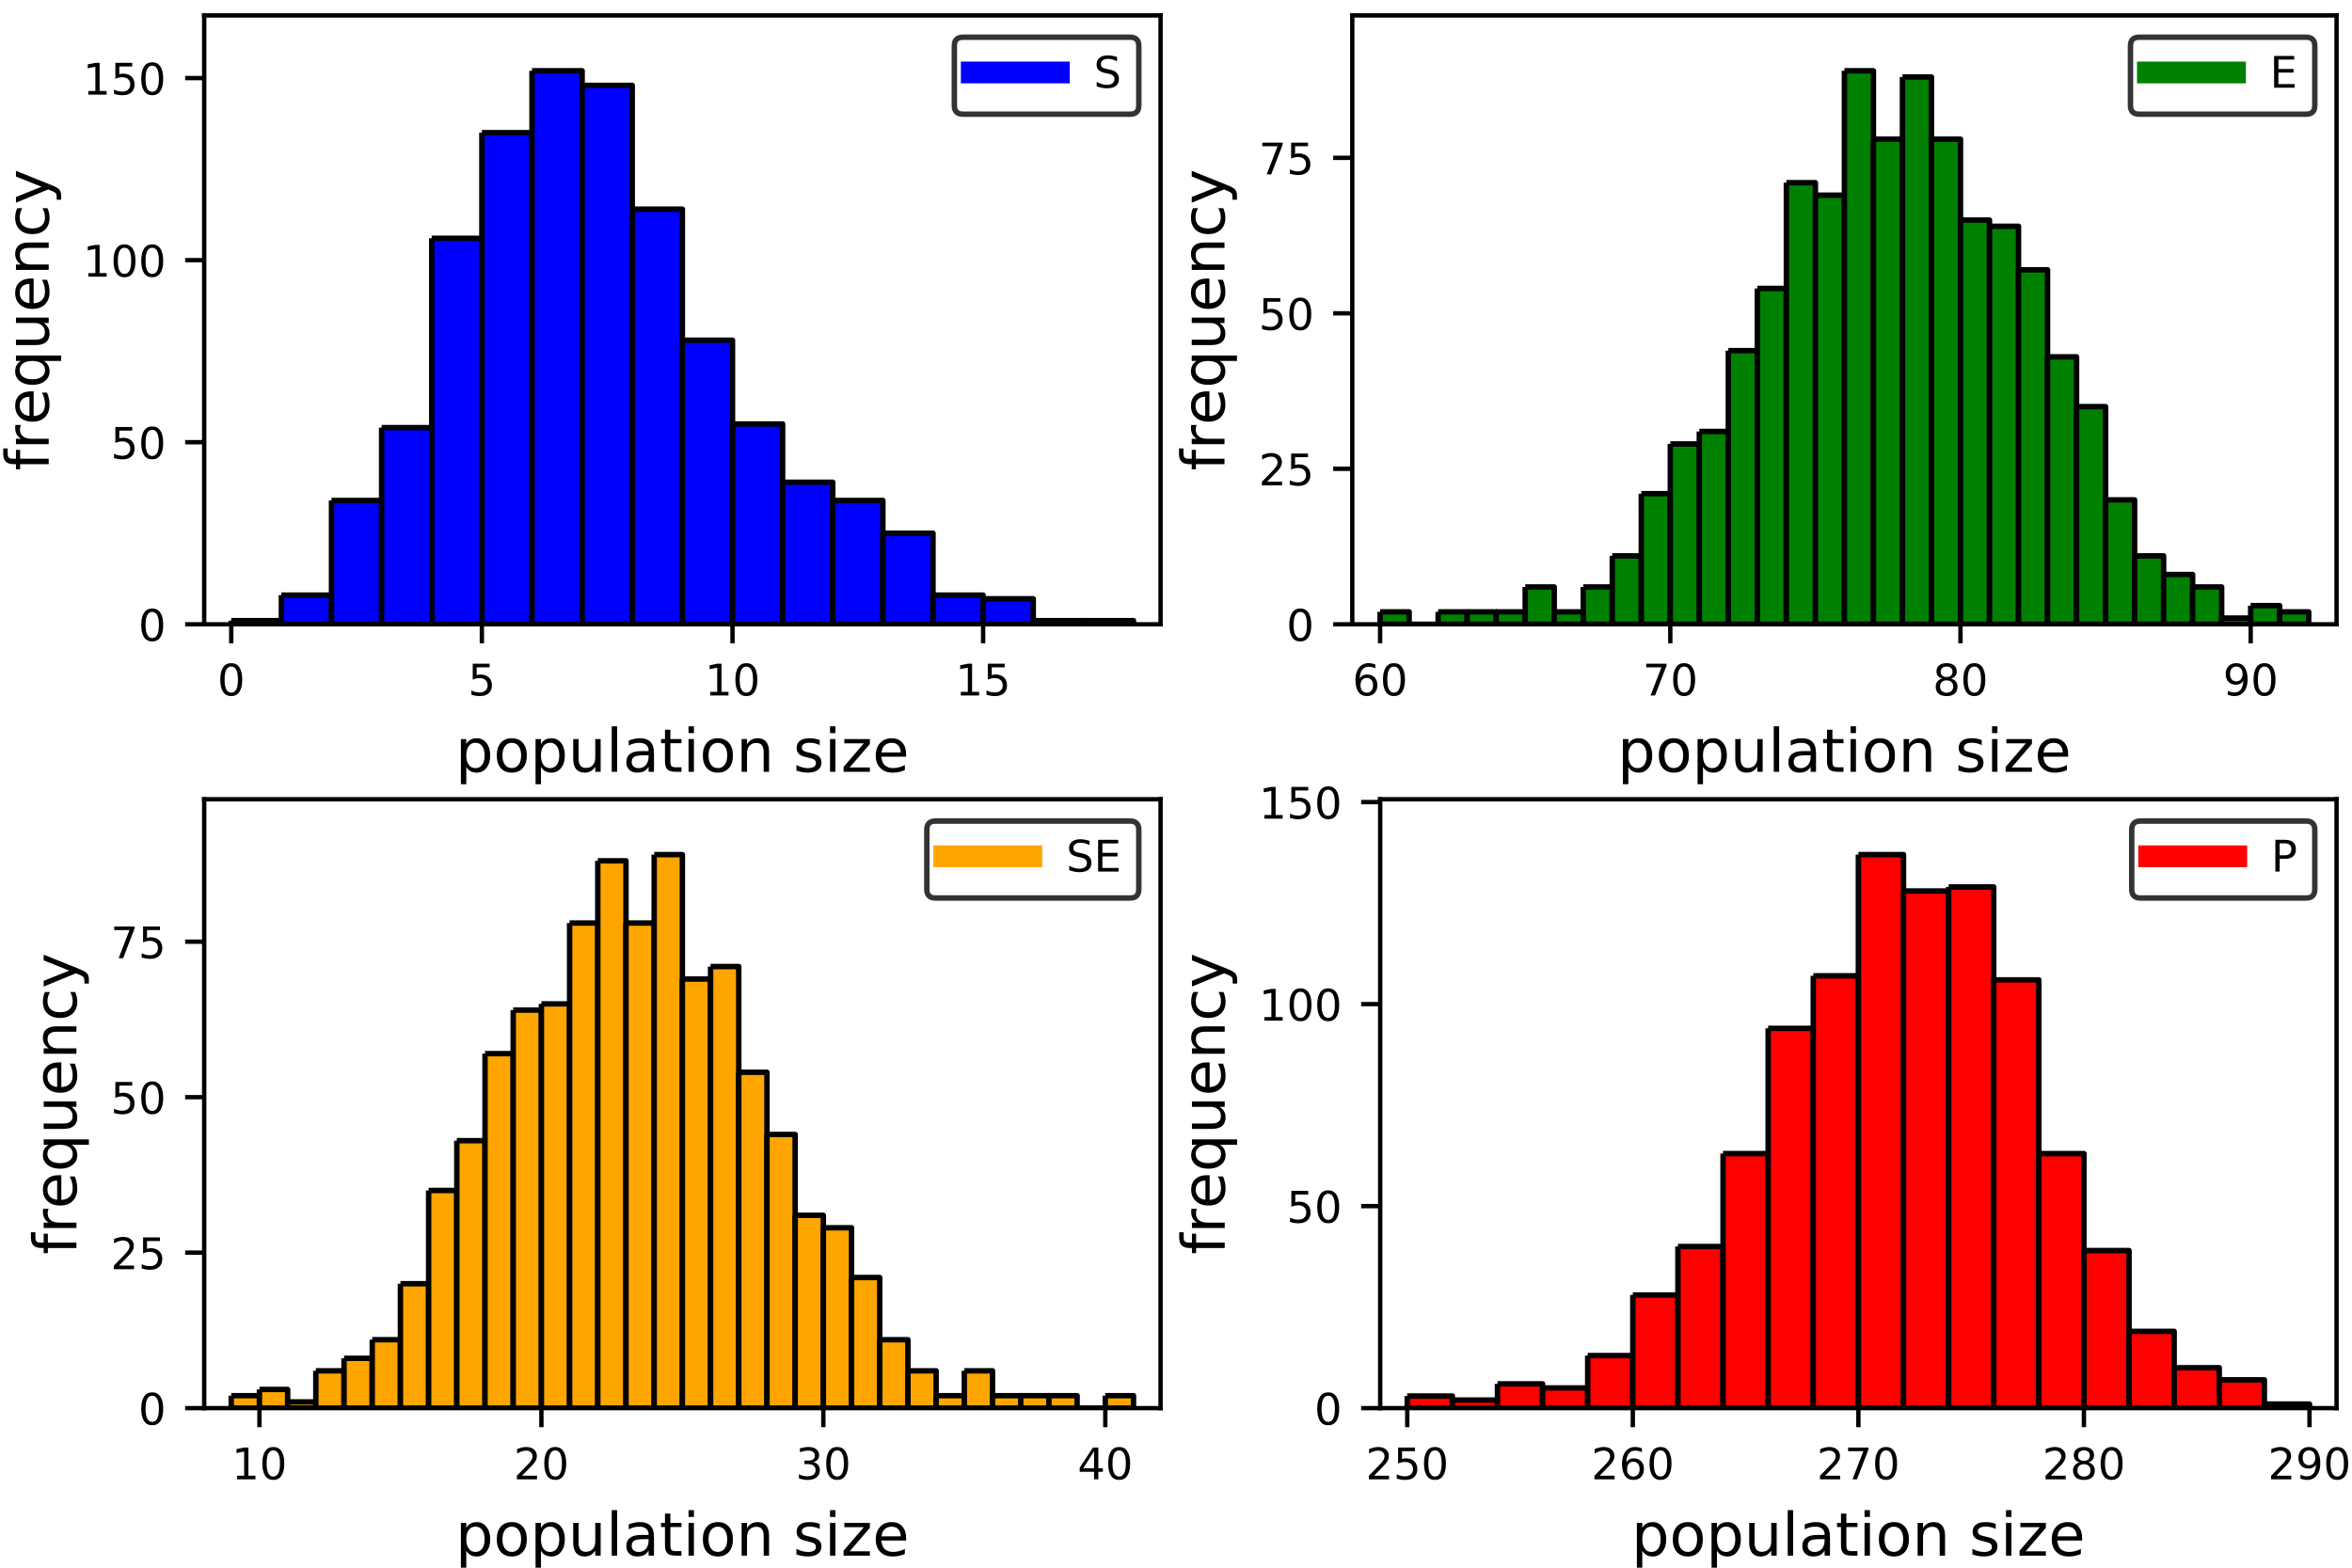 <?xml version="1.0" encoding="utf-8" standalone="no"?>
<!DOCTYPE svg PUBLIC "-//W3C//DTD SVG 1.1//EN"
  "http://www.w3.org/Graphics/SVG/1.1/DTD/svg11.dtd">
<!-- Created with matplotlib (http://matplotlib.org/) -->
<svg height="288pt" version="1.1" viewBox="0 0 432 288" width="432pt" xmlns="http://www.w3.org/2000/svg" xmlns:xlink="http://www.w3.org/1999/xlink">
 <defs>
  <style type="text/css">
*{stroke-linecap:butt;stroke-linejoin:round;}
  </style>
 </defs>
 <g id="figure_1">
  <g id="patch_1">
   <path d="M 0 288 
L 432 288 
L 432 0 
L 0 0 
z
" style="fill:#ffffff;"/>
  </g>
  <g id="axes_1">
   <g id="patch_2">
    <path d="M 37.505 114.685 
L 213.165 114.685 
L 213.165 2.835 
L 37.505 2.835 
z
" style="fill:#ffffff;"/>
   </g>
   <g id="patch_3">
    <path clip-path="url(#p82bbe9985c)" d="M 42.476 114.016 
L 42.476 114.685 
L 51.683 114.685 
L 51.683 114.016 
L 42.476 114.016 
" style="fill:#0000ff;stroke:#000000;stroke-linejoin:miter;"/>
   </g>
   <g id="patch_4">
    <path clip-path="url(#p82bbe9985c)" d="M 51.683 109.334 
L 51.683 114.685 
L 60.889 114.685 
L 60.889 109.334 
L 51.683 109.334 
" style="fill:#0000ff;stroke:#000000;stroke-linejoin:miter;"/>
   </g>
   <g id="patch_5">
    <path clip-path="url(#p82bbe9985c)" d="M 60.889 91.941 
L 60.889 114.685 
L 70.096 114.685 
L 70.096 91.941 
L 60.889 91.941 
" style="fill:#0000ff;stroke:#000000;stroke-linejoin:miter;"/>
   </g>
   <g id="patch_6">
    <path clip-path="url(#p82bbe9985c)" d="M 70.096 78.561 
L 70.096 114.685 
L 79.302 114.685 
L 79.302 78.561 
L 70.096 78.561 
" style="fill:#0000ff;stroke:#000000;stroke-linejoin:miter;"/>
   </g>
   <g id="patch_7">
    <path clip-path="url(#p82bbe9985c)" d="M 79.302 43.775 
L 79.302 114.685 
L 88.509 114.685 
L 88.509 43.775 
L 79.302 43.775 
" style="fill:#0000ff;stroke:#000000;stroke-linejoin:miter;"/>
   </g>
   <g id="patch_8">
    <path clip-path="url(#p82bbe9985c)" d="M 88.509 24.375 
L 88.509 114.685 
L 97.715 114.685 
L 97.715 24.375 
L 88.509 24.375 
" style="fill:#0000ff;stroke:#000000;stroke-linejoin:miter;"/>
   </g>
   <g id="patch_9">
    <path clip-path="url(#p82bbe9985c)" d="M 97.715 13.003 
L 97.715 114.685 
L 106.922 114.685 
L 106.922 13.003 
L 97.715 13.003 
" style="fill:#0000ff;stroke:#000000;stroke-linejoin:miter;"/>
   </g>
   <g id="patch_10">
    <path clip-path="url(#p82bbe9985c)" d="M 106.922 15.679 
L 106.922 114.685 
L 116.128 114.685 
L 116.128 15.679 
L 106.922 15.679 
" style="fill:#0000ff;stroke:#000000;stroke-linejoin:miter;"/>
   </g>
   <g id="patch_11">
    <path clip-path="url(#p82bbe9985c)" d="M 116.128 38.424 
L 116.128 114.685 
L 125.335 114.685 
L 125.335 38.424 
L 116.128 38.424 
" style="fill:#0000ff;stroke:#000000;stroke-linejoin:miter;"/>
   </g>
   <g id="patch_12">
    <path clip-path="url(#p82bbe9985c)" d="M 125.335 62.506 
L 125.335 114.685 
L 134.542 114.685 
L 134.542 62.506 
L 125.335 62.506 
" style="fill:#0000ff;stroke:#000000;stroke-linejoin:miter;"/>
   </g>
   <g id="patch_13">
    <path clip-path="url(#p82bbe9985c)" d="M 134.542 77.892 
L 134.542 114.685 
L 143.748 114.685 
L 143.748 77.892 
L 134.542 77.892 
" style="fill:#0000ff;stroke:#000000;stroke-linejoin:miter;"/>
   </g>
   <g id="patch_14">
    <path clip-path="url(#p82bbe9985c)" d="M 143.748 88.596 
L 143.748 114.685 
L 152.955 114.685 
L 152.955 88.596 
L 143.748 88.596 
" style="fill:#0000ff;stroke:#000000;stroke-linejoin:miter;"/>
   </g>
   <g id="patch_15">
    <path clip-path="url(#p82bbe9985c)" d="M 152.955 91.941 
L 152.955 114.685 
L 162.161 114.685 
L 162.161 91.941 
L 152.955 91.941 
" style="fill:#0000ff;stroke:#000000;stroke-linejoin:miter;"/>
   </g>
   <g id="patch_16">
    <path clip-path="url(#p82bbe9985c)" d="M 162.161 97.961 
L 162.161 114.685 
L 171.368 114.685 
L 171.368 97.961 
L 162.161 97.961 
" style="fill:#0000ff;stroke:#000000;stroke-linejoin:miter;"/>
   </g>
   <g id="patch_17">
    <path clip-path="url(#p82bbe9985c)" d="M 171.368 109.334 
L 171.368 114.685 
L 180.574 114.685 
L 180.574 109.334 
L 171.368 109.334 
" style="fill:#0000ff;stroke:#000000;stroke-linejoin:miter;"/>
   </g>
   <g id="patch_18">
    <path clip-path="url(#p82bbe9985c)" d="M 180.574 110.003 
L 180.574 114.685 
L 189.781 114.685 
L 189.781 110.003 
L 180.574 110.003 
" style="fill:#0000ff;stroke:#000000;stroke-linejoin:miter;"/>
   </g>
   <g id="patch_19">
    <path clip-path="url(#p82bbe9985c)" d="M 189.781 114.016 
L 189.781 114.685 
L 198.987 114.685 
L 198.987 114.016 
L 189.781 114.016 
" style="fill:#0000ff;stroke:#000000;stroke-linejoin:miter;"/>
   </g>
   <g id="patch_20">
    <path clip-path="url(#p82bbe9985c)" d="M 198.987 114.016 
L 198.987 114.685 
L 208.194 114.685 
L 208.194 114.016 
L 198.987 114.016 
" style="fill:#0000ff;stroke:#000000;stroke-linejoin:miter;"/>
   </g>
   <g id="matplotlib.axis_1">
    <g id="xtick_1">
     <g id="line2d_1">
      <defs>
       <path d="M 0 0 
L 0 3.5 
" id="md90c8bdab6" style="stroke:#000000;stroke-width:0.8;"/>
      </defs>
      <g>
       <use style="stroke:#000000;stroke-width:0.8;" x="42.476" xlink:href="#md90c8bdab6" y="114.685"/>
      </g>
     </g>
     <g id="text_1">
      <!-- 0 -->
      <defs>
       <path d="M 31.781 66.406 
Q 24.172 66.406 20.328 58.906 
Q 16.5 51.422 16.5 36.375 
Q 16.5 21.391 20.328 13.891 
Q 24.172 6.391 31.781 6.391 
Q 39.453 6.391 43.281 13.891 
Q 47.125 21.391 47.125 36.375 
Q 47.125 51.422 43.281 58.906 
Q 39.453 66.406 31.781 66.406 
z
M 31.781 74.219 
Q 44.047 74.219 50.516 64.516 
Q 56.984 54.828 56.984 36.375 
Q 56.984 17.969 50.516 8.266 
Q 44.047 -1.422 31.781 -1.422 
Q 19.531 -1.422 13.062 8.266 
Q 6.594 17.969 6.594 36.375 
Q 6.594 54.828 13.062 64.516 
Q 19.531 74.219 31.781 74.219 
z
" id="DejaVuSans-30"/>
      </defs>
      <g transform="translate(39.931 127.764)scale(0.08 -0.08)">
       <use xlink:href="#DejaVuSans-30"/>
      </g>
     </g>
    </g>
    <g id="xtick_2">
     <g id="line2d_2">
      <g>
       <use style="stroke:#000000;stroke-width:0.8;" x="88.509" xlink:href="#md90c8bdab6" y="114.685"/>
      </g>
     </g>
     <g id="text_2">
      <!-- 5 -->
      <defs>
       <path d="M 10.797 72.906 
L 49.516 72.906 
L 49.516 64.594 
L 19.828 64.594 
L 19.828 46.734 
Q 21.969 47.469 24.109 47.828 
Q 26.266 48.188 28.422 48.188 
Q 40.625 48.188 47.75 41.5 
Q 54.891 34.812 54.891 23.391 
Q 54.891 11.625 47.562 5.094 
Q 40.234 -1.422 26.906 -1.422 
Q 22.312 -1.422 17.547 -0.641 
Q 12.797 0.141 7.719 1.703 
L 7.719 11.625 
Q 12.109 9.234 16.797 8.062 
Q 21.484 6.891 26.703 6.891 
Q 35.156 6.891 40.078 11.328 
Q 45.016 15.766 45.016 23.391 
Q 45.016 31 40.078 35.438 
Q 35.156 39.891 26.703 39.891 
Q 22.75 39.891 18.812 39.016 
Q 14.891 38.141 10.797 36.281 
z
" id="DejaVuSans-35"/>
      </defs>
      <g transform="translate(85.964 127.764)scale(0.08 -0.08)">
       <use xlink:href="#DejaVuSans-35"/>
      </g>
     </g>
    </g>
    <g id="xtick_3">
     <g id="line2d_3">
      <g>
       <use style="stroke:#000000;stroke-width:0.8;" x="134.542" xlink:href="#md90c8bdab6" y="114.685"/>
      </g>
     </g>
     <g id="text_3">
      <!-- 10 -->
      <defs>
       <path d="M 12.406 8.297 
L 28.516 8.297 
L 28.516 63.922 
L 10.984 60.406 
L 10.984 69.391 
L 28.422 72.906 
L 38.281 72.906 
L 38.281 8.297 
L 54.391 8.297 
L 54.391 0 
L 12.406 0 
z
" id="DejaVuSans-31"/>
      </defs>
      <g transform="translate(129.452 127.764)scale(0.08 -0.08)">
       <use xlink:href="#DejaVuSans-31"/>
       <use x="63.623" xlink:href="#DejaVuSans-30"/>
      </g>
     </g>
    </g>
    <g id="xtick_4">
     <g id="line2d_4">
      <g>
       <use style="stroke:#000000;stroke-width:0.8;" x="180.574" xlink:href="#md90c8bdab6" y="114.685"/>
      </g>
     </g>
     <g id="text_4">
      <!-- 15 -->
      <g transform="translate(175.484 127.764)scale(0.08 -0.08)">
       <use xlink:href="#DejaVuSans-31"/>
       <use x="63.623" xlink:href="#DejaVuSans-35"/>
      </g>
     </g>
    </g>
    <g id="text_5">
     <!-- population size -->
     <defs>
      <path d="M 18.109 8.203 
L 18.109 -20.797 
L 9.078 -20.797 
L 9.078 54.688 
L 18.109 54.688 
L 18.109 46.391 
Q 20.953 51.266 25.266 53.625 
Q 29.594 56 35.594 56 
Q 45.562 56 51.781 48.094 
Q 58.016 40.188 58.016 27.297 
Q 58.016 14.406 51.781 6.484 
Q 45.562 -1.422 35.594 -1.422 
Q 29.594 -1.422 25.266 0.953 
Q 20.953 3.328 18.109 8.203 
z
M 48.688 27.297 
Q 48.688 37.203 44.609 42.844 
Q 40.531 48.484 33.406 48.484 
Q 26.266 48.484 22.188 42.844 
Q 18.109 37.203 18.109 27.297 
Q 18.109 17.391 22.188 11.75 
Q 26.266 6.109 33.406 6.109 
Q 40.531 6.109 44.609 11.75 
Q 48.688 17.391 48.688 27.297 
z
" id="DejaVuSans-70"/>
      <path d="M 30.609 48.391 
Q 23.391 48.391 19.188 42.75 
Q 14.984 37.109 14.984 27.297 
Q 14.984 17.484 19.156 11.844 
Q 23.344 6.203 30.609 6.203 
Q 37.797 6.203 41.984 11.859 
Q 46.188 17.531 46.188 27.297 
Q 46.188 37.016 41.984 42.703 
Q 37.797 48.391 30.609 48.391 
z
M 30.609 56 
Q 42.328 56 49.016 48.375 
Q 55.719 40.766 55.719 27.297 
Q 55.719 13.875 49.016 6.219 
Q 42.328 -1.422 30.609 -1.422 
Q 18.844 -1.422 12.172 6.219 
Q 5.516 13.875 5.516 27.297 
Q 5.516 40.766 12.172 48.375 
Q 18.844 56 30.609 56 
z
" id="DejaVuSans-6f"/>
      <path d="M 8.5 21.578 
L 8.5 54.688 
L 17.484 54.688 
L 17.484 21.922 
Q 17.484 14.156 20.5 10.266 
Q 23.531 6.391 29.594 6.391 
Q 36.859 6.391 41.078 11.031 
Q 45.312 15.672 45.312 23.688 
L 45.312 54.688 
L 54.297 54.688 
L 54.297 0 
L 45.312 0 
L 45.312 8.406 
Q 42.047 3.422 37.719 1 
Q 33.406 -1.422 27.688 -1.422 
Q 18.266 -1.422 13.375 4.438 
Q 8.5 10.297 8.5 21.578 
z
M 31.109 56 
z
" id="DejaVuSans-75"/>
      <path d="M 9.422 75.984 
L 18.406 75.984 
L 18.406 0 
L 9.422 0 
z
" id="DejaVuSans-6c"/>
      <path d="M 34.281 27.484 
Q 23.391 27.484 19.188 25 
Q 14.984 22.516 14.984 16.5 
Q 14.984 11.719 18.141 8.906 
Q 21.297 6.109 26.703 6.109 
Q 34.188 6.109 38.703 11.406 
Q 43.219 16.703 43.219 25.484 
L 43.219 27.484 
z
M 52.203 31.203 
L 52.203 0 
L 43.219 0 
L 43.219 8.297 
Q 40.141 3.328 35.547 0.953 
Q 30.953 -1.422 24.312 -1.422 
Q 15.922 -1.422 10.953 3.297 
Q 6 8.016 6 15.922 
Q 6 25.141 12.172 29.828 
Q 18.359 34.516 30.609 34.516 
L 43.219 34.516 
L 43.219 35.406 
Q 43.219 41.609 39.141 45 
Q 35.062 48.391 27.688 48.391 
Q 23 48.391 18.547 47.266 
Q 14.109 46.141 10.016 43.891 
L 10.016 52.203 
Q 14.938 54.109 19.578 55.047 
Q 24.219 56 28.609 56 
Q 40.484 56 46.344 49.844 
Q 52.203 43.703 52.203 31.203 
z
" id="DejaVuSans-61"/>
      <path d="M 18.312 70.219 
L 18.312 54.688 
L 36.812 54.688 
L 36.812 47.703 
L 18.312 47.703 
L 18.312 18.016 
Q 18.312 11.328 20.141 9.422 
Q 21.969 7.516 27.594 7.516 
L 36.812 7.516 
L 36.812 0 
L 27.594 0 
Q 17.188 0 13.234 3.875 
Q 9.281 7.766 9.281 18.016 
L 9.281 47.703 
L 2.688 47.703 
L 2.688 54.688 
L 9.281 54.688 
L 9.281 70.219 
z
" id="DejaVuSans-74"/>
      <path d="M 9.422 54.688 
L 18.406 54.688 
L 18.406 0 
L 9.422 0 
z
M 9.422 75.984 
L 18.406 75.984 
L 18.406 64.594 
L 9.422 64.594 
z
" id="DejaVuSans-69"/>
      <path d="M 54.891 33.016 
L 54.891 0 
L 45.906 0 
L 45.906 32.719 
Q 45.906 40.484 42.875 44.328 
Q 39.844 48.188 33.797 48.188 
Q 26.516 48.188 22.312 43.547 
Q 18.109 38.922 18.109 30.906 
L 18.109 0 
L 9.078 0 
L 9.078 54.688 
L 18.109 54.688 
L 18.109 46.188 
Q 21.344 51.125 25.703 53.562 
Q 30.078 56 35.797 56 
Q 45.219 56 50.047 50.172 
Q 54.891 44.344 54.891 33.016 
z
" id="DejaVuSans-6e"/>
      <path id="DejaVuSans-20"/>
      <path d="M 44.281 53.078 
L 44.281 44.578 
Q 40.484 46.531 36.375 47.5 
Q 32.281 48.484 27.875 48.484 
Q 21.188 48.484 17.844 46.438 
Q 14.5 44.391 14.5 40.281 
Q 14.5 37.156 16.891 35.375 
Q 19.281 33.594 26.516 31.984 
L 29.594 31.297 
Q 39.156 29.25 43.188 25.516 
Q 47.219 21.781 47.219 15.094 
Q 47.219 7.469 41.188 3.016 
Q 35.156 -1.422 24.609 -1.422 
Q 20.219 -1.422 15.453 -0.562 
Q 10.688 0.297 5.422 2 
L 5.422 11.281 
Q 10.406 8.688 15.234 7.391 
Q 20.062 6.109 24.812 6.109 
Q 31.156 6.109 34.562 8.281 
Q 37.984 10.453 37.984 14.406 
Q 37.984 18.062 35.516 20.016 
Q 33.062 21.969 24.703 23.781 
L 21.578 24.516 
Q 13.234 26.266 9.516 29.906 
Q 5.812 33.547 5.812 39.891 
Q 5.812 47.609 11.281 51.797 
Q 16.75 56 26.812 56 
Q 31.781 56 36.172 55.266 
Q 40.578 54.547 44.281 53.078 
z
" id="DejaVuSans-73"/>
      <path d="M 5.516 54.688 
L 48.188 54.688 
L 48.188 46.484 
L 14.406 7.172 
L 48.188 7.172 
L 48.188 0 
L 4.297 0 
L 4.297 8.203 
L 38.094 47.516 
L 5.516 47.516 
z
" id="DejaVuSans-7a"/>
      <path d="M 56.203 29.594 
L 56.203 25.203 
L 14.891 25.203 
Q 15.484 15.922 20.484 11.062 
Q 25.484 6.203 34.422 6.203 
Q 39.594 6.203 44.453 7.469 
Q 49.312 8.734 54.109 11.281 
L 54.109 2.781 
Q 49.266 0.734 44.188 -0.344 
Q 39.109 -1.422 33.891 -1.422 
Q 20.797 -1.422 13.156 6.188 
Q 5.516 13.812 5.516 26.812 
Q 5.516 40.234 12.766 48.109 
Q 20.016 56 32.328 56 
Q 43.359 56 49.781 48.891 
Q 56.203 41.797 56.203 29.594 
z
M 47.219 32.234 
Q 47.125 39.594 43.094 43.984 
Q 39.062 48.391 32.422 48.391 
Q 24.906 48.391 20.391 44.141 
Q 15.875 39.891 15.188 32.172 
z
" id="DejaVuSans-65"/>
     </defs>
     <g transform="translate(83.655 141.786)scale(0.11 -0.11)">
      <use xlink:href="#DejaVuSans-70"/>
      <use x="63.477" xlink:href="#DejaVuSans-6f"/>
      <use x="124.658" xlink:href="#DejaVuSans-70"/>
      <use x="188.135" xlink:href="#DejaVuSans-75"/>
      <use x="251.514" xlink:href="#DejaVuSans-6c"/>
      <use x="279.297" xlink:href="#DejaVuSans-61"/>
      <use x="340.576" xlink:href="#DejaVuSans-74"/>
      <use x="379.785" xlink:href="#DejaVuSans-69"/>
      <use x="407.568" xlink:href="#DejaVuSans-6f"/>
      <use x="468.75" xlink:href="#DejaVuSans-6e"/>
      <use x="532.129" xlink:href="#DejaVuSans-20"/>
      <use x="563.916" xlink:href="#DejaVuSans-73"/>
      <use x="616.016" xlink:href="#DejaVuSans-69"/>
      <use x="643.799" xlink:href="#DejaVuSans-7a"/>
      <use x="696.289" xlink:href="#DejaVuSans-65"/>
     </g>
    </g>
   </g>
   <g id="matplotlib.axis_2">
    <g id="ytick_1">
     <g id="line2d_5">
      <defs>
       <path d="M 0 0 
L -3.5 0 
" id="me6e000e73b" style="stroke:#000000;stroke-width:0.8;"/>
      </defs>
      <g>
       <use style="stroke:#000000;stroke-width:0.8;" x="37.505" xlink:href="#me6e000e73b" y="114.685"/>
      </g>
     </g>
     <g id="text_6">
      <!-- 0 -->
      <g transform="translate(25.415 117.725)scale(0.08 -0.08)">
       <use xlink:href="#DejaVuSans-30"/>
      </g>
     </g>
    </g>
    <g id="ytick_2">
     <g id="line2d_6">
      <g>
       <use style="stroke:#000000;stroke-width:0.8;" x="37.505" xlink:href="#me6e000e73b" y="81.237"/>
      </g>
     </g>
     <g id="text_7">
      <!-- 50 -->
      <g transform="translate(20.325 84.277)scale(0.08 -0.08)">
       <use xlink:href="#DejaVuSans-35"/>
       <use x="63.623" xlink:href="#DejaVuSans-30"/>
      </g>
     </g>
    </g>
    <g id="ytick_3">
     <g id="line2d_7">
      <g>
       <use style="stroke:#000000;stroke-width:0.8;" x="37.505" xlink:href="#me6e000e73b" y="47.789"/>
      </g>
     </g>
     <g id="text_8">
      <!-- 100 -->
      <g transform="translate(15.235 50.828)scale(0.08 -0.08)">
       <use xlink:href="#DejaVuSans-31"/>
       <use x="63.623" xlink:href="#DejaVuSans-30"/>
       <use x="127.246" xlink:href="#DejaVuSans-30"/>
      </g>
     </g>
    </g>
    <g id="ytick_4">
     <g id="line2d_8">
      <g>
       <use style="stroke:#000000;stroke-width:0.8;" x="37.505" xlink:href="#me6e000e73b" y="14.341"/>
      </g>
     </g>
     <g id="text_9">
      <!-- 150 -->
      <g transform="translate(15.235 17.38)scale(0.08 -0.08)">
       <use xlink:href="#DejaVuSans-31"/>
       <use x="63.623" xlink:href="#DejaVuSans-35"/>
       <use x="127.246" xlink:href="#DejaVuSans-30"/>
      </g>
     </g>
    </g>
    <g id="text_10">
     <!-- frequency -->
     <defs>
      <path d="M 37.109 75.984 
L 37.109 68.5 
L 28.516 68.5 
Q 23.688 68.5 21.797 66.547 
Q 19.922 64.594 19.922 59.516 
L 19.922 54.688 
L 34.719 54.688 
L 34.719 47.703 
L 19.922 47.703 
L 19.922 0 
L 10.891 0 
L 10.891 47.703 
L 2.297 47.703 
L 2.297 54.688 
L 10.891 54.688 
L 10.891 58.5 
Q 10.891 67.625 15.141 71.797 
Q 19.391 75.984 28.609 75.984 
z
" id="DejaVuSans-66"/>
      <path d="M 41.109 46.297 
Q 39.594 47.172 37.812 47.578 
Q 36.031 48 33.891 48 
Q 26.266 48 22.188 43.047 
Q 18.109 38.094 18.109 28.812 
L 18.109 0 
L 9.078 0 
L 9.078 54.688 
L 18.109 54.688 
L 18.109 46.188 
Q 20.953 51.172 25.484 53.578 
Q 30.031 56 36.531 56 
Q 37.453 56 38.578 55.875 
Q 39.703 55.766 41.062 55.516 
z
" id="DejaVuSans-72"/>
      <path d="M 14.797 27.297 
Q 14.797 17.391 18.875 11.75 
Q 22.953 6.109 30.078 6.109 
Q 37.203 6.109 41.297 11.75 
Q 45.406 17.391 45.406 27.297 
Q 45.406 37.203 41.297 42.844 
Q 37.203 48.484 30.078 48.484 
Q 22.953 48.484 18.875 42.844 
Q 14.797 37.203 14.797 27.297 
z
M 45.406 8.203 
Q 42.578 3.328 38.25 0.953 
Q 33.938 -1.422 27.875 -1.422 
Q 17.969 -1.422 11.734 6.484 
Q 5.516 14.406 5.516 27.297 
Q 5.516 40.188 11.734 48.094 
Q 17.969 56 27.875 56 
Q 33.938 56 38.25 53.625 
Q 42.578 51.266 45.406 46.391 
L 45.406 54.688 
L 54.391 54.688 
L 54.391 -20.797 
L 45.406 -20.797 
z
" id="DejaVuSans-71"/>
      <path d="M 48.781 52.594 
L 48.781 44.188 
Q 44.969 46.297 41.141 47.344 
Q 37.312 48.391 33.406 48.391 
Q 24.656 48.391 19.812 42.844 
Q 14.984 37.312 14.984 27.297 
Q 14.984 17.281 19.812 11.734 
Q 24.656 6.203 33.406 6.203 
Q 37.312 6.203 41.141 7.25 
Q 44.969 8.297 48.781 10.406 
L 48.781 2.094 
Q 45.016 0.344 40.984 -0.531 
Q 36.969 -1.422 32.422 -1.422 
Q 20.062 -1.422 12.781 6.344 
Q 5.516 14.109 5.516 27.297 
Q 5.516 40.672 12.859 48.328 
Q 20.219 56 33.016 56 
Q 37.156 56 41.109 55.141 
Q 45.062 54.297 48.781 52.594 
z
" id="DejaVuSans-63"/>
      <path d="M 32.172 -5.078 
Q 28.375 -14.844 24.75 -17.812 
Q 21.141 -20.797 15.094 -20.797 
L 7.906 -20.797 
L 7.906 -13.281 
L 13.188 -13.281 
Q 16.891 -13.281 18.938 -11.516 
Q 21 -9.766 23.484 -3.219 
L 25.094 0.875 
L 2.984 54.688 
L 12.5 54.688 
L 29.594 11.922 
L 46.688 54.688 
L 56.203 54.688 
z
" id="DejaVuSans-79"/>
     </defs>
     <g transform="translate(8.947 86.466)rotate(-90)scale(0.11 -0.11)">
      <use xlink:href="#DejaVuSans-66"/>
      <use x="35.205" xlink:href="#DejaVuSans-72"/>
      <use x="76.287" xlink:href="#DejaVuSans-65"/>
      <use x="137.811" xlink:href="#DejaVuSans-71"/>
      <use x="201.287" xlink:href="#DejaVuSans-75"/>
      <use x="264.666" xlink:href="#DejaVuSans-65"/>
      <use x="326.189" xlink:href="#DejaVuSans-6e"/>
      <use x="389.568" xlink:href="#DejaVuSans-63"/>
      <use x="444.549" xlink:href="#DejaVuSans-79"/>
     </g>
    </g>
   </g>
   <g id="patch_21">
    <path d="M 37.505 114.685 
L 37.505 2.835 
" style="fill:none;stroke:#000000;stroke-linecap:square;stroke-linejoin:miter;stroke-width:0.8;"/>
   </g>
   <g id="patch_22">
    <path d="M 213.165 114.685 
L 213.165 2.835 
" style="fill:none;stroke:#000000;stroke-linecap:square;stroke-linejoin:miter;stroke-width:0.8;"/>
   </g>
   <g id="patch_23">
    <path d="M 37.505 114.685 
L 213.165 114.685 
" style="fill:none;stroke:#000000;stroke-linecap:square;stroke-linejoin:miter;stroke-width:0.8;"/>
   </g>
   <g id="patch_24">
    <path d="M 37.505 2.835 
L 213.165 2.835 
" style="fill:none;stroke:#000000;stroke-linecap:square;stroke-linejoin:miter;stroke-width:0.8;"/>
   </g>
   <g id="legend_1">
    <g id="patch_25">
     <path d="M 176.887 20.977 
L 207.565 20.977 
Q 209.165 20.977 209.165 19.377 
L 209.165 8.435 
Q 209.165 6.835 207.565 6.835 
L 176.887 6.835 
Q 175.287 6.835 175.287 8.435 
L 175.287 19.377 
Q 175.287 20.977 176.887 20.977 
z
" style="fill:#ffffff;opacity:0.8;stroke:#000000;stroke-linejoin:miter;"/>
    </g>
    <g id="line2d_9">
     <path d="M 178.487 13.313 
L 194.487 13.313 
" style="fill:none;stroke:#0000ff;stroke-linecap:square;stroke-width:4;"/>
    </g>
    <g id="line2d_10"/>
    <g id="text_11">
     <!-- S -->
     <defs>
      <path d="M 53.516 70.516 
L 53.516 60.891 
Q 47.906 63.578 42.922 64.891 
Q 37.938 66.219 33.297 66.219 
Q 25.25 66.219 20.875 63.094 
Q 16.5 59.969 16.5 54.203 
Q 16.5 49.359 19.406 46.891 
Q 22.312 44.438 30.422 42.922 
L 36.375 41.703 
Q 47.406 39.594 52.656 34.297 
Q 57.906 29 57.906 20.125 
Q 57.906 9.516 50.797 4.047 
Q 43.703 -1.422 29.984 -1.422 
Q 24.812 -1.422 18.969 -0.25 
Q 13.141 0.922 6.891 3.219 
L 6.891 13.375 
Q 12.891 10.016 18.656 8.297 
Q 24.422 6.594 29.984 6.594 
Q 38.422 6.594 43.016 9.906 
Q 47.609 13.234 47.609 19.391 
Q 47.609 24.75 44.312 27.781 
Q 41.016 30.812 33.5 32.328 
L 27.484 33.5 
Q 16.453 35.688 11.516 40.375 
Q 6.594 45.062 6.594 53.422 
Q 6.594 63.094 13.406 68.656 
Q 20.219 74.219 32.172 74.219 
Q 37.312 74.219 42.625 73.281 
Q 47.953 72.359 53.516 70.516 
z
" id="DejaVuSans-53"/>
     </defs>
     <g transform="translate(200.887 16.113)scale(0.08 -0.08)">
      <use xlink:href="#DejaVuSans-53"/>
     </g>
    </g>
   </g>
  </g>
  <g id="axes_2">
   <g id="patch_26">
    <path d="M 248.375 114.685 
L 429.165 114.685 
L 429.165 2.835 
L 248.375 2.835 
z
" style="fill:#ffffff;"/>
   </g>
   <g id="patch_27">
    <path clip-path="url(#paaaeab525c)" d="M 253.491 112.4 
L 253.491 114.685 
L 258.821 114.685 
L 258.821 112.4 
L 253.491 112.4 
" style="fill:#008000;stroke:#000000;stroke-linejoin:miter;"/>
   </g>
   <g id="patch_28">
    <path clip-path="url(#paaaeab525c)" d="M 258.821 114.685 
L 258.821 114.685 
L 264.151 114.685 
L 264.151 114.685 
L 258.821 114.685 
" style="fill:#008000;stroke:#000000;stroke-linejoin:miter;"/>
   </g>
   <g id="patch_29">
    <path clip-path="url(#paaaeab525c)" d="M 264.151 112.4 
L 264.151 114.685 
L 269.481 114.685 
L 269.481 112.4 
L 264.151 112.4 
" style="fill:#008000;stroke:#000000;stroke-linejoin:miter;"/>
   </g>
   <g id="patch_30">
    <path clip-path="url(#paaaeab525c)" d="M 269.481 112.4 
L 269.481 114.685 
L 274.811 114.685 
L 274.811 112.4 
L 269.481 112.4 
" style="fill:#008000;stroke:#000000;stroke-linejoin:miter;"/>
   </g>
   <g id="patch_31">
    <path clip-path="url(#paaaeab525c)" d="M 274.811 112.4 
L 274.811 114.685 
L 280.141 114.685 
L 280.141 112.4 
L 274.811 112.4 
" style="fill:#008000;stroke:#000000;stroke-linejoin:miter;"/>
   </g>
   <g id="patch_32">
    <path clip-path="url(#paaaeab525c)" d="M 280.141 107.83 
L 280.141 114.685 
L 285.471 114.685 
L 285.471 107.83 
L 280.141 107.83 
" style="fill:#008000;stroke:#000000;stroke-linejoin:miter;"/>
   </g>
   <g id="patch_33">
    <path clip-path="url(#paaaeab525c)" d="M 285.471 112.4 
L 285.471 114.685 
L 290.801 114.685 
L 290.801 112.4 
L 285.471 112.4 
" style="fill:#008000;stroke:#000000;stroke-linejoin:miter;"/>
   </g>
   <g id="patch_34">
    <path clip-path="url(#paaaeab525c)" d="M 290.801 107.83 
L 290.801 114.685 
L 296.131 114.685 
L 296.131 107.83 
L 290.801 107.83 
" style="fill:#008000;stroke:#000000;stroke-linejoin:miter;"/>
   </g>
   <g id="patch_35">
    <path clip-path="url(#paaaeab525c)" d="M 296.131 102.118 
L 296.131 114.685 
L 301.461 114.685 
L 301.461 102.118 
L 296.131 102.118 
" style="fill:#008000;stroke:#000000;stroke-linejoin:miter;"/>
   </g>
   <g id="patch_36">
    <path clip-path="url(#paaaeab525c)" d="M 301.461 90.693 
L 301.461 114.685 
L 306.791 114.685 
L 306.791 90.693 
L 301.461 90.693 
" style="fill:#008000;stroke:#000000;stroke-linejoin:miter;"/>
   </g>
   <g id="patch_37">
    <path clip-path="url(#paaaeab525c)" d="M 306.791 81.553 
L 306.791 114.685 
L 312.12 114.685 
L 312.12 81.553 
L 306.791 81.553 
" style="fill:#008000;stroke:#000000;stroke-linejoin:miter;"/>
   </g>
   <g id="patch_38">
    <path clip-path="url(#paaaeab525c)" d="M 312.12 79.268 
L 312.12 114.685 
L 317.45 114.685 
L 317.45 79.268 
L 312.12 79.268 
" style="fill:#008000;stroke:#000000;stroke-linejoin:miter;"/>
   </g>
   <g id="patch_39">
    <path clip-path="url(#paaaeab525c)" d="M 317.45 64.415 
L 317.45 114.685 
L 322.78 114.685 
L 322.78 64.415 
L 317.45 64.415 
" style="fill:#008000;stroke:#000000;stroke-linejoin:miter;"/>
   </g>
   <g id="patch_40">
    <path clip-path="url(#paaaeab525c)" d="M 322.78 52.99 
L 322.78 114.685 
L 328.11 114.685 
L 328.11 52.99 
L 322.78 52.99 
" style="fill:#008000;stroke:#000000;stroke-linejoin:miter;"/>
   </g>
   <g id="patch_41">
    <path clip-path="url(#paaaeab525c)" d="M 328.11 33.568 
L 328.11 114.685 
L 333.44 114.685 
L 333.44 33.568 
L 328.11 33.568 
" style="fill:#008000;stroke:#000000;stroke-linejoin:miter;"/>
   </g>
   <g id="patch_42">
    <path clip-path="url(#paaaeab525c)" d="M 333.44 35.853 
L 333.44 114.685 
L 338.77 114.685 
L 338.77 35.853 
L 333.44 35.853 
" style="fill:#008000;stroke:#000000;stroke-linejoin:miter;"/>
   </g>
   <g id="patch_43">
    <path clip-path="url(#paaaeab525c)" d="M 338.77 13.003 
L 338.77 114.685 
L 344.1 114.685 
L 344.1 13.003 
L 338.77 13.003 
" style="fill:#008000;stroke:#000000;stroke-linejoin:miter;"/>
   </g>
   <g id="patch_44">
    <path clip-path="url(#paaaeab525c)" d="M 344.1 25.57 
L 344.1 114.685 
L 349.43 114.685 
L 349.43 25.57 
L 344.1 25.57 
" style="fill:#008000;stroke:#000000;stroke-linejoin:miter;"/>
   </g>
   <g id="patch_45">
    <path clip-path="url(#paaaeab525c)" d="M 349.43 14.145 
L 349.43 114.685 
L 354.76 114.685 
L 354.76 14.145 
L 349.43 14.145 
" style="fill:#008000;stroke:#000000;stroke-linejoin:miter;"/>
   </g>
   <g id="patch_46">
    <path clip-path="url(#paaaeab525c)" d="M 354.76 25.57 
L 354.76 114.685 
L 360.09 114.685 
L 360.09 25.57 
L 354.76 25.57 
" style="fill:#008000;stroke:#000000;stroke-linejoin:miter;"/>
   </g>
   <g id="patch_47">
    <path clip-path="url(#paaaeab525c)" d="M 360.09 40.423 
L 360.09 114.685 
L 365.42 114.685 
L 365.42 40.423 
L 360.09 40.423 
" style="fill:#008000;stroke:#000000;stroke-linejoin:miter;"/>
   </g>
   <g id="patch_48">
    <path clip-path="url(#paaaeab525c)" d="M 365.42 41.565 
L 365.42 114.685 
L 370.749 114.685 
L 370.749 41.565 
L 365.42 41.565 
" style="fill:#008000;stroke:#000000;stroke-linejoin:miter;"/>
   </g>
   <g id="patch_49">
    <path clip-path="url(#paaaeab525c)" d="M 370.749 49.563 
L 370.749 114.685 
L 376.079 114.685 
L 376.079 49.563 
L 370.749 49.563 
" style="fill:#008000;stroke:#000000;stroke-linejoin:miter;"/>
   </g>
   <g id="patch_50">
    <path clip-path="url(#paaaeab525c)" d="M 376.079 65.558 
L 376.079 114.685 
L 381.409 114.685 
L 381.409 65.558 
L 376.079 65.558 
" style="fill:#008000;stroke:#000000;stroke-linejoin:miter;"/>
   </g>
   <g id="patch_51">
    <path clip-path="url(#paaaeab525c)" d="M 381.409 74.698 
L 381.409 114.685 
L 386.739 114.685 
L 386.739 74.698 
L 381.409 74.698 
" style="fill:#008000;stroke:#000000;stroke-linejoin:miter;"/>
   </g>
   <g id="patch_52">
    <path clip-path="url(#paaaeab525c)" d="M 386.739 91.835 
L 386.739 114.685 
L 392.069 114.685 
L 392.069 91.835 
L 386.739 91.835 
" style="fill:#008000;stroke:#000000;stroke-linejoin:miter;"/>
   </g>
   <g id="patch_53">
    <path clip-path="url(#paaaeab525c)" d="M 392.069 102.118 
L 392.069 114.685 
L 397.399 114.685 
L 397.399 102.118 
L 392.069 102.118 
" style="fill:#008000;stroke:#000000;stroke-linejoin:miter;"/>
   </g>
   <g id="patch_54">
    <path clip-path="url(#paaaeab525c)" d="M 397.399 105.545 
L 397.399 114.685 
L 402.729 114.685 
L 402.729 105.545 
L 397.399 105.545 
" style="fill:#008000;stroke:#000000;stroke-linejoin:miter;"/>
   </g>
   <g id="patch_55">
    <path clip-path="url(#paaaeab525c)" d="M 402.729 107.83 
L 402.729 114.685 
L 408.059 114.685 
L 408.059 107.83 
L 402.729 107.83 
" style="fill:#008000;stroke:#000000;stroke-linejoin:miter;"/>
   </g>
   <g id="patch_56">
    <path clip-path="url(#paaaeab525c)" d="M 408.059 113.543 
L 408.059 114.685 
L 413.389 114.685 
L 413.389 113.543 
L 408.059 113.543 
" style="fill:#008000;stroke:#000000;stroke-linejoin:miter;"/>
   </g>
   <g id="patch_57">
    <path clip-path="url(#paaaeab525c)" d="M 413.389 111.258 
L 413.389 114.685 
L 418.719 114.685 
L 418.719 111.258 
L 413.389 111.258 
" style="fill:#008000;stroke:#000000;stroke-linejoin:miter;"/>
   </g>
   <g id="patch_58">
    <path clip-path="url(#paaaeab525c)" d="M 418.719 112.4 
L 418.719 114.685 
L 424.049 114.685 
L 424.049 112.4 
L 418.719 112.4 
" style="fill:#008000;stroke:#000000;stroke-linejoin:miter;"/>
   </g>
   <g id="matplotlib.axis_3">
    <g id="xtick_5">
     <g id="line2d_11">
      <g>
       <use style="stroke:#000000;stroke-width:0.8;" x="253.491" xlink:href="#md90c8bdab6" y="114.685"/>
      </g>
     </g>
     <g id="text_12">
      <!-- 60 -->
      <defs>
       <path d="M 33.016 40.375 
Q 26.375 40.375 22.484 35.828 
Q 18.609 31.297 18.609 23.391 
Q 18.609 15.531 22.484 10.953 
Q 26.375 6.391 33.016 6.391 
Q 39.656 6.391 43.531 10.953 
Q 47.406 15.531 47.406 23.391 
Q 47.406 31.297 43.531 35.828 
Q 39.656 40.375 33.016 40.375 
z
M 52.594 71.297 
L 52.594 62.312 
Q 48.875 64.062 45.094 64.984 
Q 41.312 65.922 37.594 65.922 
Q 27.828 65.922 22.672 59.328 
Q 17.531 52.734 16.797 39.406 
Q 19.672 43.656 24.016 45.922 
Q 28.375 48.188 33.594 48.188 
Q 44.578 48.188 50.953 41.516 
Q 57.328 34.859 57.328 23.391 
Q 57.328 12.156 50.688 5.359 
Q 44.047 -1.422 33.016 -1.422 
Q 20.359 -1.422 13.672 8.266 
Q 6.984 17.969 6.984 36.375 
Q 6.984 53.656 15.188 63.938 
Q 23.391 74.219 37.203 74.219 
Q 40.922 74.219 44.703 73.484 
Q 48.484 72.75 52.594 71.297 
z
" id="DejaVuSans-36"/>
      </defs>
      <g transform="translate(248.401 127.764)scale(0.08 -0.08)">
       <use xlink:href="#DejaVuSans-36"/>
       <use x="63.623" xlink:href="#DejaVuSans-30"/>
      </g>
     </g>
    </g>
    <g id="xtick_6">
     <g id="line2d_12">
      <g>
       <use style="stroke:#000000;stroke-width:0.8;" x="306.791" xlink:href="#md90c8bdab6" y="114.685"/>
      </g>
     </g>
     <g id="text_13">
      <!-- 70 -->
      <defs>
       <path d="M 8.203 72.906 
L 55.078 72.906 
L 55.078 68.703 
L 28.609 0 
L 18.312 0 
L 43.219 64.594 
L 8.203 64.594 
z
" id="DejaVuSans-37"/>
      </defs>
      <g transform="translate(301.701 127.764)scale(0.08 -0.08)">
       <use xlink:href="#DejaVuSans-37"/>
       <use x="63.623" xlink:href="#DejaVuSans-30"/>
      </g>
     </g>
    </g>
    <g id="xtick_7">
     <g id="line2d_13">
      <g>
       <use style="stroke:#000000;stroke-width:0.8;" x="360.09" xlink:href="#md90c8bdab6" y="114.685"/>
      </g>
     </g>
     <g id="text_14">
      <!-- 80 -->
      <defs>
       <path d="M 31.781 34.625 
Q 24.75 34.625 20.719 30.859 
Q 16.703 27.094 16.703 20.516 
Q 16.703 13.922 20.719 10.156 
Q 24.75 6.391 31.781 6.391 
Q 38.812 6.391 42.859 10.172 
Q 46.922 13.969 46.922 20.516 
Q 46.922 27.094 42.891 30.859 
Q 38.875 34.625 31.781 34.625 
z
M 21.922 38.812 
Q 15.578 40.375 12.031 44.719 
Q 8.5 49.078 8.5 55.328 
Q 8.5 64.062 14.719 69.141 
Q 20.953 74.219 31.781 74.219 
Q 42.672 74.219 48.875 69.141 
Q 55.078 64.062 55.078 55.328 
Q 55.078 49.078 51.531 44.719 
Q 48 40.375 41.703 38.812 
Q 48.828 37.156 52.797 32.312 
Q 56.781 27.484 56.781 20.516 
Q 56.781 9.906 50.312 4.234 
Q 43.844 -1.422 31.781 -1.422 
Q 19.734 -1.422 13.25 4.234 
Q 6.781 9.906 6.781 20.516 
Q 6.781 27.484 10.781 32.312 
Q 14.797 37.156 21.922 38.812 
z
M 18.312 54.391 
Q 18.312 48.734 21.844 45.562 
Q 25.391 42.391 31.781 42.391 
Q 38.141 42.391 41.719 45.562 
Q 45.312 48.734 45.312 54.391 
Q 45.312 60.062 41.719 63.234 
Q 38.141 66.406 31.781 66.406 
Q 25.391 66.406 21.844 63.234 
Q 18.312 60.062 18.312 54.391 
z
" id="DejaVuSans-38"/>
      </defs>
      <g transform="translate(355 127.764)scale(0.08 -0.08)">
       <use xlink:href="#DejaVuSans-38"/>
       <use x="63.623" xlink:href="#DejaVuSans-30"/>
      </g>
     </g>
    </g>
    <g id="xtick_8">
     <g id="line2d_14">
      <g>
       <use style="stroke:#000000;stroke-width:0.8;" x="413.389" xlink:href="#md90c8bdab6" y="114.685"/>
      </g>
     </g>
     <g id="text_15">
      <!-- 90 -->
      <defs>
       <path d="M 10.984 1.516 
L 10.984 10.5 
Q 14.703 8.734 18.5 7.812 
Q 22.312 6.891 25.984 6.891 
Q 35.75 6.891 40.891 13.453 
Q 46.047 20.016 46.781 33.406 
Q 43.953 29.203 39.594 26.953 
Q 35.25 24.703 29.984 24.703 
Q 19.047 24.703 12.672 31.312 
Q 6.297 37.938 6.297 49.422 
Q 6.297 60.641 12.938 67.422 
Q 19.578 74.219 30.609 74.219 
Q 43.266 74.219 49.922 64.516 
Q 56.594 54.828 56.594 36.375 
Q 56.594 19.141 48.406 8.859 
Q 40.234 -1.422 26.422 -1.422 
Q 22.703 -1.422 18.891 -0.688 
Q 15.094 0.047 10.984 1.516 
z
M 30.609 32.422 
Q 37.25 32.422 41.125 36.953 
Q 45.016 41.5 45.016 49.422 
Q 45.016 57.281 41.125 61.844 
Q 37.25 66.406 30.609 66.406 
Q 23.969 66.406 20.094 61.844 
Q 16.219 57.281 16.219 49.422 
Q 16.219 41.5 20.094 36.953 
Q 23.969 32.422 30.609 32.422 
z
" id="DejaVuSans-39"/>
      </defs>
      <g transform="translate(408.299 127.764)scale(0.08 -0.08)">
       <use xlink:href="#DejaVuSans-39"/>
       <use x="63.623" xlink:href="#DejaVuSans-30"/>
      </g>
     </g>
    </g>
    <g id="text_16">
     <!-- population size -->
     <g transform="translate(297.09 141.786)scale(0.11 -0.11)">
      <use xlink:href="#DejaVuSans-70"/>
      <use x="63.477" xlink:href="#DejaVuSans-6f"/>
      <use x="124.658" xlink:href="#DejaVuSans-70"/>
      <use x="188.135" xlink:href="#DejaVuSans-75"/>
      <use x="251.514" xlink:href="#DejaVuSans-6c"/>
      <use x="279.297" xlink:href="#DejaVuSans-61"/>
      <use x="340.576" xlink:href="#DejaVuSans-74"/>
      <use x="379.785" xlink:href="#DejaVuSans-69"/>
      <use x="407.568" xlink:href="#DejaVuSans-6f"/>
      <use x="468.75" xlink:href="#DejaVuSans-6e"/>
      <use x="532.129" xlink:href="#DejaVuSans-20"/>
      <use x="563.916" xlink:href="#DejaVuSans-73"/>
      <use x="616.016" xlink:href="#DejaVuSans-69"/>
      <use x="643.799" xlink:href="#DejaVuSans-7a"/>
      <use x="696.289" xlink:href="#DejaVuSans-65"/>
     </g>
    </g>
   </g>
   <g id="matplotlib.axis_4">
    <g id="ytick_5">
     <g id="line2d_15">
      <g>
       <use style="stroke:#000000;stroke-width:0.8;" x="248.375" xlink:href="#me6e000e73b" y="114.685"/>
      </g>
     </g>
     <g id="text_17">
      <!-- 0 -->
      <g transform="translate(236.285 117.725)scale(0.08 -0.08)">
       <use xlink:href="#DejaVuSans-30"/>
      </g>
     </g>
    </g>
    <g id="ytick_6">
     <g id="line2d_16">
      <g>
       <use style="stroke:#000000;stroke-width:0.8;" x="248.375" xlink:href="#me6e000e73b" y="86.123"/>
      </g>
     </g>
     <g id="text_18">
      <!-- 25 -->
      <defs>
       <path d="M 19.188 8.297 
L 53.609 8.297 
L 53.609 0 
L 7.328 0 
L 7.328 8.297 
Q 12.938 14.109 22.625 23.891 
Q 32.328 33.688 34.812 36.531 
Q 39.547 41.844 41.422 45.531 
Q 43.312 49.219 43.312 52.781 
Q 43.312 58.594 39.234 62.25 
Q 35.156 65.922 28.609 65.922 
Q 23.969 65.922 18.812 64.312 
Q 13.672 62.703 7.812 59.422 
L 7.812 69.391 
Q 13.766 71.781 18.938 73 
Q 24.125 74.219 28.422 74.219 
Q 39.75 74.219 46.484 68.547 
Q 53.219 62.891 53.219 53.422 
Q 53.219 48.922 51.531 44.891 
Q 49.859 40.875 45.406 35.406 
Q 44.188 33.984 37.641 27.219 
Q 31.109 20.453 19.188 8.297 
z
" id="DejaVuSans-32"/>
      </defs>
      <g transform="translate(231.195 89.162)scale(0.08 -0.08)">
       <use xlink:href="#DejaVuSans-32"/>
       <use x="63.623" xlink:href="#DejaVuSans-35"/>
      </g>
     </g>
    </g>
    <g id="ytick_7">
     <g id="line2d_17">
      <g>
       <use style="stroke:#000000;stroke-width:0.8;" x="248.375" xlink:href="#me6e000e73b" y="57.56"/>
      </g>
     </g>
     <g id="text_19">
      <!-- 50 -->
      <g transform="translate(231.195 60.6)scale(0.08 -0.08)">
       <use xlink:href="#DejaVuSans-35"/>
       <use x="63.623" xlink:href="#DejaVuSans-30"/>
      </g>
     </g>
    </g>
    <g id="ytick_8">
     <g id="line2d_18">
      <g>
       <use style="stroke:#000000;stroke-width:0.8;" x="248.375" xlink:href="#me6e000e73b" y="28.998"/>
      </g>
     </g>
     <g id="text_20">
      <!-- 75 -->
      <g transform="translate(231.195 32.037)scale(0.08 -0.08)">
       <use xlink:href="#DejaVuSans-37"/>
       <use x="63.623" xlink:href="#DejaVuSans-35"/>
      </g>
     </g>
    </g>
    <g id="text_21">
     <!-- frequency -->
     <g transform="translate(224.907 86.466)rotate(-90)scale(0.11 -0.11)">
      <use xlink:href="#DejaVuSans-66"/>
      <use x="35.205" xlink:href="#DejaVuSans-72"/>
      <use x="76.287" xlink:href="#DejaVuSans-65"/>
      <use x="137.811" xlink:href="#DejaVuSans-71"/>
      <use x="201.287" xlink:href="#DejaVuSans-75"/>
      <use x="264.666" xlink:href="#DejaVuSans-65"/>
      <use x="326.189" xlink:href="#DejaVuSans-6e"/>
      <use x="389.568" xlink:href="#DejaVuSans-63"/>
      <use x="444.549" xlink:href="#DejaVuSans-79"/>
     </g>
    </g>
   </g>
   <g id="patch_59">
    <path d="M 248.375 114.685 
L 248.375 2.835 
" style="fill:none;stroke:#000000;stroke-linecap:square;stroke-linejoin:miter;stroke-width:0.8;"/>
   </g>
   <g id="patch_60">
    <path d="M 429.165 114.685 
L 429.165 2.835 
" style="fill:none;stroke:#000000;stroke-linecap:square;stroke-linejoin:miter;stroke-width:0.8;"/>
   </g>
   <g id="patch_61">
    <path d="M 248.375 114.685 
L 429.165 114.685 
" style="fill:none;stroke:#000000;stroke-linecap:square;stroke-linejoin:miter;stroke-width:0.8;"/>
   </g>
   <g id="patch_62">
    <path d="M 248.375 2.835 
L 429.165 2.835 
" style="fill:none;stroke:#000000;stroke-linecap:square;stroke-linejoin:miter;stroke-width:0.8;"/>
   </g>
   <g id="legend_2">
    <g id="patch_63">
     <path d="M 392.91 20.977 
L 423.565 20.977 
Q 425.165 20.977 425.165 19.377 
L 425.165 8.435 
Q 425.165 6.835 423.565 6.835 
L 392.91 6.835 
Q 391.31 6.835 391.31 8.435 
L 391.31 19.377 
Q 391.31 20.977 392.91 20.977 
z
" style="fill:#ffffff;opacity:0.8;stroke:#000000;stroke-linejoin:miter;"/>
    </g>
    <g id="line2d_19">
     <path d="M 394.51 13.313 
L 410.51 13.313 
" style="fill:none;stroke:#008000;stroke-linecap:square;stroke-width:4;"/>
    </g>
    <g id="line2d_20"/>
    <g id="text_22">
     <!-- E -->
     <defs>
      <path d="M 9.812 72.906 
L 55.906 72.906 
L 55.906 64.594 
L 19.672 64.594 
L 19.672 43.016 
L 54.391 43.016 
L 54.391 34.719 
L 19.672 34.719 
L 19.672 8.297 
L 56.781 8.297 
L 56.781 0 
L 9.812 0 
z
" id="DejaVuSans-45"/>
     </defs>
     <g transform="translate(416.91 16.113)scale(0.08 -0.08)">
      <use xlink:href="#DejaVuSans-45"/>
     </g>
    </g>
   </g>
  </g>
  <g id="axes_3">
   <g id="patch_64">
    <path d="M 37.505 258.685 
L 213.165 258.685 
L 213.165 146.835 
L 37.505 146.835 
z
" style="fill:#ffffff;"/>
   </g>
   <g id="patch_65">
    <path clip-path="url(#p10cb259419)" d="M 42.476 256.4 
L 42.476 258.685 
L 47.655 258.685 
L 47.655 256.4 
L 42.476 256.4 
" style="fill:#ffa500;stroke:#000000;stroke-linejoin:miter;"/>
   </g>
   <g id="patch_66">
    <path clip-path="url(#p10cb259419)" d="M 47.655 255.258 
L 47.655 258.685 
L 52.834 258.685 
L 52.834 255.258 
L 47.655 255.258 
" style="fill:#ffa500;stroke:#000000;stroke-linejoin:miter;"/>
   </g>
   <g id="patch_67">
    <path clip-path="url(#p10cb259419)" d="M 52.834 257.543 
L 52.834 258.685 
L 58.012 258.685 
L 58.012 257.543 
L 52.834 257.543 
" style="fill:#ffa500;stroke:#000000;stroke-linejoin:miter;"/>
   </g>
   <g id="patch_68">
    <path clip-path="url(#p10cb259419)" d="M 58.012 251.83 
L 58.012 258.685 
L 63.191 258.685 
L 63.191 251.83 
L 58.012 251.83 
" style="fill:#ffa500;stroke:#000000;stroke-linejoin:miter;"/>
   </g>
   <g id="patch_69">
    <path clip-path="url(#p10cb259419)" d="M 63.191 249.545 
L 63.191 258.685 
L 68.37 258.685 
L 68.37 249.545 
L 63.191 249.545 
" style="fill:#ffa500;stroke:#000000;stroke-linejoin:miter;"/>
   </g>
   <g id="patch_70">
    <path clip-path="url(#p10cb259419)" d="M 68.37 246.118 
L 68.37 258.685 
L 73.548 258.685 
L 73.548 246.118 
L 68.37 246.118 
" style="fill:#ffa500;stroke:#000000;stroke-linejoin:miter;"/>
   </g>
   <g id="patch_71">
    <path clip-path="url(#p10cb259419)" d="M 73.548 235.835 
L 73.548 258.685 
L 78.727 258.685 
L 78.727 235.835 
L 73.548 235.835 
" style="fill:#ffa500;stroke:#000000;stroke-linejoin:miter;"/>
   </g>
   <g id="patch_72">
    <path clip-path="url(#p10cb259419)" d="M 78.727 218.698 
L 78.727 258.685 
L 83.906 258.685 
L 83.906 218.698 
L 78.727 218.698 
" style="fill:#ffa500;stroke:#000000;stroke-linejoin:miter;"/>
   </g>
   <g id="patch_73">
    <path clip-path="url(#p10cb259419)" d="M 83.906 209.558 
L 83.906 258.685 
L 89.084 258.685 
L 89.084 209.558 
L 83.906 209.558 
" style="fill:#ffa500;stroke:#000000;stroke-linejoin:miter;"/>
   </g>
   <g id="patch_74">
    <path clip-path="url(#p10cb259419)" d="M 89.084 193.563 
L 89.084 258.685 
L 94.263 258.685 
L 94.263 193.563 
L 89.084 193.563 
" style="fill:#ffa500;stroke:#000000;stroke-linejoin:miter;"/>
   </g>
   <g id="patch_75">
    <path clip-path="url(#p10cb259419)" d="M 94.263 185.565 
L 94.263 258.685 
L 99.442 258.685 
L 99.442 185.565 
L 94.263 185.565 
" style="fill:#ffa500;stroke:#000000;stroke-linejoin:miter;"/>
   </g>
   <g id="patch_76">
    <path clip-path="url(#p10cb259419)" d="M 99.442 184.423 
L 99.442 258.685 
L 104.62 258.685 
L 104.62 184.423 
L 99.442 184.423 
" style="fill:#ffa500;stroke:#000000;stroke-linejoin:miter;"/>
   </g>
   <g id="patch_77">
    <path clip-path="url(#p10cb259419)" d="M 104.62 169.57 
L 104.62 258.685 
L 109.799 258.685 
L 109.799 169.57 
L 104.62 169.57 
" style="fill:#ffa500;stroke:#000000;stroke-linejoin:miter;"/>
   </g>
   <g id="patch_78">
    <path clip-path="url(#p10cb259419)" d="M 109.799 158.145 
L 109.799 258.685 
L 114.978 258.685 
L 114.978 158.145 
L 109.799 158.145 
" style="fill:#ffa500;stroke:#000000;stroke-linejoin:miter;"/>
   </g>
   <g id="patch_79">
    <path clip-path="url(#p10cb259419)" d="M 114.978 169.57 
L 114.978 258.685 
L 120.156 258.685 
L 120.156 169.57 
L 114.978 169.57 
" style="fill:#ffa500;stroke:#000000;stroke-linejoin:miter;"/>
   </g>
   <g id="patch_80">
    <path clip-path="url(#p10cb259419)" d="M 120.156 157.003 
L 120.156 258.685 
L 125.335 258.685 
L 125.335 157.003 
L 120.156 157.003 
" style="fill:#ffa500;stroke:#000000;stroke-linejoin:miter;"/>
   </g>
   <g id="patch_81">
    <path clip-path="url(#p10cb259419)" d="M 125.335 179.853 
L 125.335 258.685 
L 130.514 258.685 
L 130.514 179.853 
L 125.335 179.853 
" style="fill:#ffa500;stroke:#000000;stroke-linejoin:miter;"/>
   </g>
   <g id="patch_82">
    <path clip-path="url(#p10cb259419)" d="M 130.514 177.568 
L 130.514 258.685 
L 135.692 258.685 
L 135.692 177.568 
L 130.514 177.568 
" style="fill:#ffa500;stroke:#000000;stroke-linejoin:miter;"/>
   </g>
   <g id="patch_83">
    <path clip-path="url(#p10cb259419)" d="M 135.692 196.99 
L 135.692 258.685 
L 140.871 258.685 
L 140.871 196.99 
L 135.692 196.99 
" style="fill:#ffa500;stroke:#000000;stroke-linejoin:miter;"/>
   </g>
   <g id="patch_84">
    <path clip-path="url(#p10cb259419)" d="M 140.871 208.415 
L 140.871 258.685 
L 146.05 258.685 
L 146.05 208.415 
L 140.871 208.415 
" style="fill:#ffa500;stroke:#000000;stroke-linejoin:miter;"/>
   </g>
   <g id="patch_85">
    <path clip-path="url(#p10cb259419)" d="M 146.05 223.268 
L 146.05 258.685 
L 151.228 258.685 
L 151.228 223.268 
L 146.05 223.268 
" style="fill:#ffa500;stroke:#000000;stroke-linejoin:miter;"/>
   </g>
   <g id="patch_86">
    <path clip-path="url(#p10cb259419)" d="M 151.228 225.553 
L 151.228 258.685 
L 156.407 258.685 
L 156.407 225.553 
L 151.228 225.553 
" style="fill:#ffa500;stroke:#000000;stroke-linejoin:miter;"/>
   </g>
   <g id="patch_87">
    <path clip-path="url(#p10cb259419)" d="M 156.407 234.693 
L 156.407 258.685 
L 161.586 258.685 
L 161.586 234.693 
L 156.407 234.693 
" style="fill:#ffa500;stroke:#000000;stroke-linejoin:miter;"/>
   </g>
   <g id="patch_88">
    <path clip-path="url(#p10cb259419)" d="M 161.586 246.118 
L 161.586 258.685 
L 166.764 258.685 
L 166.764 246.118 
L 161.586 246.118 
" style="fill:#ffa500;stroke:#000000;stroke-linejoin:miter;"/>
   </g>
   <g id="patch_89">
    <path clip-path="url(#p10cb259419)" d="M 166.764 251.83 
L 166.764 258.685 
L 171.943 258.685 
L 171.943 251.83 
L 166.764 251.83 
" style="fill:#ffa500;stroke:#000000;stroke-linejoin:miter;"/>
   </g>
   <g id="patch_90">
    <path clip-path="url(#p10cb259419)" d="M 171.943 256.4 
L 171.943 258.685 
L 177.122 258.685 
L 177.122 256.4 
L 171.943 256.4 
" style="fill:#ffa500;stroke:#000000;stroke-linejoin:miter;"/>
   </g>
   <g id="patch_91">
    <path clip-path="url(#p10cb259419)" d="M 177.122 251.83 
L 177.122 258.685 
L 182.3 258.685 
L 182.3 251.83 
L 177.122 251.83 
" style="fill:#ffa500;stroke:#000000;stroke-linejoin:miter;"/>
   </g>
   <g id="patch_92">
    <path clip-path="url(#p10cb259419)" d="M 182.3 256.4 
L 182.3 258.685 
L 187.479 258.685 
L 187.479 256.4 
L 182.3 256.4 
" style="fill:#ffa500;stroke:#000000;stroke-linejoin:miter;"/>
   </g>
   <g id="patch_93">
    <path clip-path="url(#p10cb259419)" d="M 187.479 256.4 
L 187.479 258.685 
L 192.658 258.685 
L 192.658 256.4 
L 187.479 256.4 
" style="fill:#ffa500;stroke:#000000;stroke-linejoin:miter;"/>
   </g>
   <g id="patch_94">
    <path clip-path="url(#p10cb259419)" d="M 192.658 256.4 
L 192.658 258.685 
L 197.836 258.685 
L 197.836 256.4 
L 192.658 256.4 
" style="fill:#ffa500;stroke:#000000;stroke-linejoin:miter;"/>
   </g>
   <g id="patch_95">
    <path clip-path="url(#p10cb259419)" d="M 197.836 258.685 
L 197.836 258.685 
L 203.015 258.685 
L 203.015 258.685 
L 197.836 258.685 
" style="fill:#ffa500;stroke:#000000;stroke-linejoin:miter;"/>
   </g>
   <g id="patch_96">
    <path clip-path="url(#p10cb259419)" d="M 203.015 256.4 
L 203.015 258.685 
L 208.194 258.685 
L 208.194 256.4 
L 203.015 256.4 
" style="fill:#ffa500;stroke:#000000;stroke-linejoin:miter;"/>
   </g>
   <g id="matplotlib.axis_5">
    <g id="xtick_9">
     <g id="line2d_21">
      <g>
       <use style="stroke:#000000;stroke-width:0.8;" x="47.655" xlink:href="#md90c8bdab6" y="258.685"/>
      </g>
     </g>
     <g id="text_23">
      <!-- 10 -->
      <g transform="translate(42.565 271.764)scale(0.08 -0.08)">
       <use xlink:href="#DejaVuSans-31"/>
       <use x="63.623" xlink:href="#DejaVuSans-30"/>
      </g>
     </g>
    </g>
    <g id="xtick_10">
     <g id="line2d_22">
      <g>
       <use style="stroke:#000000;stroke-width:0.8;" x="99.442" xlink:href="#md90c8bdab6" y="258.685"/>
      </g>
     </g>
     <g id="text_24">
      <!-- 20 -->
      <g transform="translate(94.352 271.764)scale(0.08 -0.08)">
       <use xlink:href="#DejaVuSans-32"/>
       <use x="63.623" xlink:href="#DejaVuSans-30"/>
      </g>
     </g>
    </g>
    <g id="xtick_11">
     <g id="line2d_23">
      <g>
       <use style="stroke:#000000;stroke-width:0.8;" x="151.228" xlink:href="#md90c8bdab6" y="258.685"/>
      </g>
     </g>
     <g id="text_25">
      <!-- 30 -->
      <defs>
       <path d="M 40.578 39.312 
Q 47.656 37.797 51.625 33 
Q 55.609 28.219 55.609 21.188 
Q 55.609 10.406 48.188 4.484 
Q 40.766 -1.422 27.094 -1.422 
Q 22.516 -1.422 17.656 -0.516 
Q 12.797 0.391 7.625 2.203 
L 7.625 11.719 
Q 11.719 9.328 16.594 8.109 
Q 21.484 6.891 26.812 6.891 
Q 36.078 6.891 40.938 10.547 
Q 45.797 14.203 45.797 21.188 
Q 45.797 27.641 41.281 31.266 
Q 36.766 34.906 28.719 34.906 
L 20.219 34.906 
L 20.219 43.016 
L 29.109 43.016 
Q 36.375 43.016 40.234 45.922 
Q 44.094 48.828 44.094 54.297 
Q 44.094 59.906 40.109 62.906 
Q 36.141 65.922 28.719 65.922 
Q 24.656 65.922 20.016 65.031 
Q 15.375 64.156 9.812 62.312 
L 9.812 71.094 
Q 15.438 72.656 20.344 73.438 
Q 25.25 74.219 29.594 74.219 
Q 40.828 74.219 47.359 69.109 
Q 53.906 64.016 53.906 55.328 
Q 53.906 49.266 50.438 45.094 
Q 46.969 40.922 40.578 39.312 
z
" id="DejaVuSans-33"/>
      </defs>
      <g transform="translate(146.138 271.764)scale(0.08 -0.08)">
       <use xlink:href="#DejaVuSans-33"/>
       <use x="63.623" xlink:href="#DejaVuSans-30"/>
      </g>
     </g>
    </g>
    <g id="xtick_12">
     <g id="line2d_24">
      <g>
       <use style="stroke:#000000;stroke-width:0.8;" x="203.015" xlink:href="#md90c8bdab6" y="258.685"/>
      </g>
     </g>
     <g id="text_26">
      <!-- 40 -->
      <defs>
       <path d="M 37.797 64.312 
L 12.891 25.391 
L 37.797 25.391 
z
M 35.203 72.906 
L 47.609 72.906 
L 47.609 25.391 
L 58.016 25.391 
L 58.016 17.188 
L 47.609 17.188 
L 47.609 0 
L 37.797 0 
L 37.797 17.188 
L 4.891 17.188 
L 4.891 26.703 
z
" id="DejaVuSans-34"/>
      </defs>
      <g transform="translate(197.925 271.764)scale(0.08 -0.08)">
       <use xlink:href="#DejaVuSans-34"/>
       <use x="63.623" xlink:href="#DejaVuSans-30"/>
      </g>
     </g>
    </g>
    <g id="text_27">
     <!-- population size -->
     <g transform="translate(83.655 285.786)scale(0.11 -0.11)">
      <use xlink:href="#DejaVuSans-70"/>
      <use x="63.477" xlink:href="#DejaVuSans-6f"/>
      <use x="124.658" xlink:href="#DejaVuSans-70"/>
      <use x="188.135" xlink:href="#DejaVuSans-75"/>
      <use x="251.514" xlink:href="#DejaVuSans-6c"/>
      <use x="279.297" xlink:href="#DejaVuSans-61"/>
      <use x="340.576" xlink:href="#DejaVuSans-74"/>
      <use x="379.785" xlink:href="#DejaVuSans-69"/>
      <use x="407.568" xlink:href="#DejaVuSans-6f"/>
      <use x="468.75" xlink:href="#DejaVuSans-6e"/>
      <use x="532.129" xlink:href="#DejaVuSans-20"/>
      <use x="563.916" xlink:href="#DejaVuSans-73"/>
      <use x="616.016" xlink:href="#DejaVuSans-69"/>
      <use x="643.799" xlink:href="#DejaVuSans-7a"/>
      <use x="696.289" xlink:href="#DejaVuSans-65"/>
     </g>
    </g>
   </g>
   <g id="matplotlib.axis_6">
    <g id="ytick_9">
     <g id="line2d_25">
      <g>
       <use style="stroke:#000000;stroke-width:0.8;" x="37.505" xlink:href="#me6e000e73b" y="258.685"/>
      </g>
     </g>
     <g id="text_28">
      <!-- 0 -->
      <g transform="translate(25.415 261.725)scale(0.08 -0.08)">
       <use xlink:href="#DejaVuSans-30"/>
      </g>
     </g>
    </g>
    <g id="ytick_10">
     <g id="line2d_26">
      <g>
       <use style="stroke:#000000;stroke-width:0.8;" x="37.505" xlink:href="#me6e000e73b" y="230.123"/>
      </g>
     </g>
     <g id="text_29">
      <!-- 25 -->
      <g transform="translate(20.325 233.162)scale(0.08 -0.08)">
       <use xlink:href="#DejaVuSans-32"/>
       <use x="63.623" xlink:href="#DejaVuSans-35"/>
      </g>
     </g>
    </g>
    <g id="ytick_11">
     <g id="line2d_27">
      <g>
       <use style="stroke:#000000;stroke-width:0.8;" x="37.505" xlink:href="#me6e000e73b" y="201.56"/>
      </g>
     </g>
     <g id="text_30">
      <!-- 50 -->
      <g transform="translate(20.325 204.6)scale(0.08 -0.08)">
       <use xlink:href="#DejaVuSans-35"/>
       <use x="63.623" xlink:href="#DejaVuSans-30"/>
      </g>
     </g>
    </g>
    <g id="ytick_12">
     <g id="line2d_28">
      <g>
       <use style="stroke:#000000;stroke-width:0.8;" x="37.505" xlink:href="#me6e000e73b" y="172.998"/>
      </g>
     </g>
     <g id="text_31">
      <!-- 75 -->
      <g transform="translate(20.325 176.037)scale(0.08 -0.08)">
       <use xlink:href="#DejaVuSans-37"/>
       <use x="63.623" xlink:href="#DejaVuSans-35"/>
      </g>
     </g>
    </g>
    <g id="text_32">
     <!-- frequency -->
     <g transform="translate(14.037 230.466)rotate(-90)scale(0.11 -0.11)">
      <use xlink:href="#DejaVuSans-66"/>
      <use x="35.205" xlink:href="#DejaVuSans-72"/>
      <use x="76.287" xlink:href="#DejaVuSans-65"/>
      <use x="137.811" xlink:href="#DejaVuSans-71"/>
      <use x="201.287" xlink:href="#DejaVuSans-75"/>
      <use x="264.666" xlink:href="#DejaVuSans-65"/>
      <use x="326.189" xlink:href="#DejaVuSans-6e"/>
      <use x="389.568" xlink:href="#DejaVuSans-63"/>
      <use x="444.549" xlink:href="#DejaVuSans-79"/>
     </g>
    </g>
   </g>
   <g id="patch_97">
    <path d="M 37.505 258.685 
L 37.505 146.835 
" style="fill:none;stroke:#000000;stroke-linecap:square;stroke-linejoin:miter;stroke-width:0.8;"/>
   </g>
   <g id="patch_98">
    <path d="M 213.165 258.685 
L 213.165 146.835 
" style="fill:none;stroke:#000000;stroke-linecap:square;stroke-linejoin:miter;stroke-width:0.8;"/>
   </g>
   <g id="patch_99">
    <path d="M 37.505 258.685 
L 213.165 258.685 
" style="fill:none;stroke:#000000;stroke-linecap:square;stroke-linejoin:miter;stroke-width:0.8;"/>
   </g>
   <g id="patch_100">
    <path d="M 37.505 146.835 
L 213.165 146.835 
" style="fill:none;stroke:#000000;stroke-linecap:square;stroke-linejoin:miter;stroke-width:0.8;"/>
   </g>
   <g id="legend_3">
    <g id="patch_101">
     <path d="M 171.832 164.977 
L 207.565 164.977 
Q 209.165 164.977 209.165 163.377 
L 209.165 152.435 
Q 209.165 150.835 207.565 150.835 
L 171.832 150.835 
Q 170.232 150.835 170.232 152.435 
L 170.232 163.377 
Q 170.232 164.977 171.832 164.977 
z
" style="fill:#ffffff;opacity:0.8;stroke:#000000;stroke-linejoin:miter;"/>
    </g>
    <g id="line2d_29">
     <path d="M 173.432 157.313 
L 189.432 157.313 
" style="fill:none;stroke:#ffa500;stroke-linecap:square;stroke-width:4;"/>
    </g>
    <g id="line2d_30"/>
    <g id="text_33">
     <!-- SE -->
     <g transform="translate(195.832 160.113)scale(0.08 -0.08)">
      <use xlink:href="#DejaVuSans-53"/>
      <use x="63.477" xlink:href="#DejaVuSans-45"/>
     </g>
    </g>
   </g>
  </g>
  <g id="axes_4">
   <g id="patch_102">
    <path d="M 253.505 258.685 
L 429.165 258.685 
L 429.165 146.835 
L 253.505 146.835 
z
" style="fill:#ffffff;"/>
   </g>
   <g id="patch_103">
    <path clip-path="url(#pfecce0e9a8)" d="M 258.476 256.459 
L 258.476 258.685 
L 266.762 258.685 
L 266.762 256.459 
L 258.476 256.459 
" style="fill:#ff0000;stroke:#000000;stroke-linejoin:miter;"/>
   </g>
   <g id="patch_104">
    <path clip-path="url(#pfecce0e9a8)" d="M 266.762 257.201 
L 266.762 258.685 
L 275.048 258.685 
L 275.048 257.201 
L 266.762 257.201 
" style="fill:#ff0000;stroke:#000000;stroke-linejoin:miter;"/>
   </g>
   <g id="patch_105">
    <path clip-path="url(#pfecce0e9a8)" d="M 275.048 254.232 
L 275.048 258.685 
L 283.334 258.685 
L 283.334 254.232 
L 275.048 254.232 
" style="fill:#ff0000;stroke:#000000;stroke-linejoin:miter;"/>
   </g>
   <g id="patch_106">
    <path clip-path="url(#pfecce0e9a8)" d="M 283.334 254.974 
L 283.334 258.685 
L 291.62 258.685 
L 291.62 254.974 
L 283.334 254.974 
" style="fill:#ff0000;stroke:#000000;stroke-linejoin:miter;"/>
   </g>
   <g id="patch_107">
    <path clip-path="url(#pfecce0e9a8)" d="M 291.62 249.037 
L 291.62 258.685 
L 299.906 258.685 
L 299.906 249.037 
L 291.62 249.037 
" style="fill:#ff0000;stroke:#000000;stroke-linejoin:miter;"/>
   </g>
   <g id="patch_108">
    <path clip-path="url(#pfecce0e9a8)" d="M 299.906 237.904 
L 299.906 258.685 
L 308.191 258.685 
L 308.191 237.904 
L 299.906 237.904 
" style="fill:#ff0000;stroke:#000000;stroke-linejoin:miter;"/>
   </g>
   <g id="patch_109">
    <path clip-path="url(#pfecce0e9a8)" d="M 308.191 228.997 
L 308.191 258.685 
L 316.477 258.685 
L 316.477 228.997 
L 308.191 228.997 
" style="fill:#ff0000;stroke:#000000;stroke-linejoin:miter;"/>
   </g>
   <g id="patch_110">
    <path clip-path="url(#pfecce0e9a8)" d="M 316.477 211.926 
L 316.477 258.685 
L 324.763 258.685 
L 324.763 211.926 
L 316.477 211.926 
" style="fill:#ff0000;stroke:#000000;stroke-linejoin:miter;"/>
   </g>
   <g id="patch_111">
    <path clip-path="url(#pfecce0e9a8)" d="M 324.763 188.918 
L 324.763 258.685 
L 333.049 258.685 
L 333.049 188.918 
L 324.763 188.918 
" style="fill:#ff0000;stroke:#000000;stroke-linejoin:miter;"/>
   </g>
   <g id="patch_112">
    <path clip-path="url(#pfecce0e9a8)" d="M 333.049 179.269 
L 333.049 258.685 
L 341.335 258.685 
L 341.335 179.269 
L 333.049 179.269 
" style="fill:#ff0000;stroke:#000000;stroke-linejoin:miter;"/>
   </g>
   <g id="patch_113">
    <path clip-path="url(#pfecce0e9a8)" d="M 341.335 157.003 
L 341.335 258.685 
L 349.621 258.685 
L 349.621 157.003 
L 341.335 157.003 
" style="fill:#ff0000;stroke:#000000;stroke-linejoin:miter;"/>
   </g>
   <g id="patch_114">
    <path clip-path="url(#pfecce0e9a8)" d="M 349.621 163.683 
L 349.621 258.685 
L 357.907 258.685 
L 357.907 163.683 
L 349.621 163.683 
" style="fill:#ff0000;stroke:#000000;stroke-linejoin:miter;"/>
   </g>
   <g id="patch_115">
    <path clip-path="url(#pfecce0e9a8)" d="M 357.907 162.941 
L 357.907 258.685 
L 366.193 258.685 
L 366.193 162.941 
L 357.907 162.941 
" style="fill:#ff0000;stroke:#000000;stroke-linejoin:miter;"/>
   </g>
   <g id="patch_116">
    <path clip-path="url(#pfecce0e9a8)" d="M 366.193 180.011 
L 366.193 258.685 
L 374.479 258.685 
L 374.479 180.011 
L 366.193 180.011 
" style="fill:#ff0000;stroke:#000000;stroke-linejoin:miter;"/>
   </g>
   <g id="patch_117">
    <path clip-path="url(#pfecce0e9a8)" d="M 374.479 211.926 
L 374.479 258.685 
L 382.764 258.685 
L 382.764 211.926 
L 374.479 211.926 
" style="fill:#ff0000;stroke:#000000;stroke-linejoin:miter;"/>
   </g>
   <g id="patch_118">
    <path clip-path="url(#pfecce0e9a8)" d="M 382.764 229.739 
L 382.764 258.685 
L 391.05 258.685 
L 391.05 229.739 
L 382.764 229.739 
" style="fill:#ff0000;stroke:#000000;stroke-linejoin:miter;"/>
   </g>
   <g id="patch_119">
    <path clip-path="url(#pfecce0e9a8)" d="M 391.05 244.583 
L 391.05 258.685 
L 399.336 258.685 
L 399.336 244.583 
L 391.05 244.583 
" style="fill:#ff0000;stroke:#000000;stroke-linejoin:miter;"/>
   </g>
   <g id="patch_120">
    <path clip-path="url(#pfecce0e9a8)" d="M 399.336 251.263 
L 399.336 258.685 
L 407.622 258.685 
L 407.622 251.263 
L 399.336 251.263 
" style="fill:#ff0000;stroke:#000000;stroke-linejoin:miter;"/>
   </g>
   <g id="patch_121">
    <path clip-path="url(#pfecce0e9a8)" d="M 407.622 253.49 
L 407.622 258.685 
L 415.908 258.685 
L 415.908 253.49 
L 407.622 253.49 
" style="fill:#ff0000;stroke:#000000;stroke-linejoin:miter;"/>
   </g>
   <g id="patch_122">
    <path clip-path="url(#pfecce0e9a8)" d="M 415.908 257.943 
L 415.908 258.685 
L 424.194 258.685 
L 424.194 257.943 
L 415.908 257.943 
" style="fill:#ff0000;stroke:#000000;stroke-linejoin:miter;"/>
   </g>
   <g id="matplotlib.axis_7">
    <g id="xtick_13">
     <g id="line2d_31">
      <g>
       <use style="stroke:#000000;stroke-width:0.8;" x="258.476" xlink:href="#md90c8bdab6" y="258.685"/>
      </g>
     </g>
     <g id="text_34">
      <!-- 250 -->
      <g transform="translate(250.841 271.764)scale(0.08 -0.08)">
       <use xlink:href="#DejaVuSans-32"/>
       <use x="63.623" xlink:href="#DejaVuSans-35"/>
       <use x="127.246" xlink:href="#DejaVuSans-30"/>
      </g>
     </g>
    </g>
    <g id="xtick_14">
     <g id="line2d_32">
      <g>
       <use style="stroke:#000000;stroke-width:0.8;" x="299.906" xlink:href="#md90c8bdab6" y="258.685"/>
      </g>
     </g>
     <g id="text_35">
      <!-- 260 -->
      <g transform="translate(292.271 271.764)scale(0.08 -0.08)">
       <use xlink:href="#DejaVuSans-32"/>
       <use x="63.623" xlink:href="#DejaVuSans-36"/>
       <use x="127.246" xlink:href="#DejaVuSans-30"/>
      </g>
     </g>
    </g>
    <g id="xtick_15">
     <g id="line2d_33">
      <g>
       <use style="stroke:#000000;stroke-width:0.8;" x="341.335" xlink:href="#md90c8bdab6" y="258.685"/>
      </g>
     </g>
     <g id="text_36">
      <!-- 270 -->
      <g transform="translate(333.7 271.764)scale(0.08 -0.08)">
       <use xlink:href="#DejaVuSans-32"/>
       <use x="63.623" xlink:href="#DejaVuSans-37"/>
       <use x="127.246" xlink:href="#DejaVuSans-30"/>
      </g>
     </g>
    </g>
    <g id="xtick_16">
     <g id="line2d_34">
      <g>
       <use style="stroke:#000000;stroke-width:0.8;" x="382.764" xlink:href="#md90c8bdab6" y="258.685"/>
      </g>
     </g>
     <g id="text_37">
      <!-- 280 -->
      <g transform="translate(375.129 271.764)scale(0.08 -0.08)">
       <use xlink:href="#DejaVuSans-32"/>
       <use x="63.623" xlink:href="#DejaVuSans-38"/>
       <use x="127.246" xlink:href="#DejaVuSans-30"/>
      </g>
     </g>
    </g>
    <g id="xtick_17">
     <g id="line2d_35">
      <g>
       <use style="stroke:#000000;stroke-width:0.8;" x="424.194" xlink:href="#md90c8bdab6" y="258.685"/>
      </g>
     </g>
     <g id="text_38">
      <!-- 290 -->
      <g transform="translate(416.559 271.764)scale(0.08 -0.08)">
       <use xlink:href="#DejaVuSans-32"/>
       <use x="63.623" xlink:href="#DejaVuSans-39"/>
       <use x="127.246" xlink:href="#DejaVuSans-30"/>
      </g>
     </g>
    </g>
    <g id="text_39">
     <!-- population size -->
     <g transform="translate(299.655 285.786)scale(0.11 -0.11)">
      <use xlink:href="#DejaVuSans-70"/>
      <use x="63.477" xlink:href="#DejaVuSans-6f"/>
      <use x="124.658" xlink:href="#DejaVuSans-70"/>
      <use x="188.135" xlink:href="#DejaVuSans-75"/>
      <use x="251.514" xlink:href="#DejaVuSans-6c"/>
      <use x="279.297" xlink:href="#DejaVuSans-61"/>
      <use x="340.576" xlink:href="#DejaVuSans-74"/>
      <use x="379.785" xlink:href="#DejaVuSans-69"/>
      <use x="407.568" xlink:href="#DejaVuSans-6f"/>
      <use x="468.75" xlink:href="#DejaVuSans-6e"/>
      <use x="532.129" xlink:href="#DejaVuSans-20"/>
      <use x="563.916" xlink:href="#DejaVuSans-73"/>
      <use x="616.016" xlink:href="#DejaVuSans-69"/>
      <use x="643.799" xlink:href="#DejaVuSans-7a"/>
      <use x="696.289" xlink:href="#DejaVuSans-65"/>
     </g>
    </g>
   </g>
   <g id="matplotlib.axis_8">
    <g id="ytick_13">
     <g id="line2d_36">
      <g>
       <use style="stroke:#000000;stroke-width:0.8;" x="253.505" xlink:href="#me6e000e73b" y="258.685"/>
      </g>
     </g>
     <g id="text_40">
      <!-- 0 -->
      <g transform="translate(241.415 261.725)scale(0.08 -0.08)">
       <use xlink:href="#DejaVuSans-30"/>
      </g>
     </g>
    </g>
    <g id="ytick_14">
     <g id="line2d_37">
      <g>
       <use style="stroke:#000000;stroke-width:0.8;" x="253.505" xlink:href="#me6e000e73b" y="221.575"/>
      </g>
     </g>
     <g id="text_41">
      <!-- 50 -->
      <g transform="translate(236.325 224.614)scale(0.08 -0.08)">
       <use xlink:href="#DejaVuSans-35"/>
       <use x="63.623" xlink:href="#DejaVuSans-30"/>
      </g>
     </g>
    </g>
    <g id="ytick_15">
     <g id="line2d_38">
      <g>
       <use style="stroke:#000000;stroke-width:0.8;" x="253.505" xlink:href="#me6e000e73b" y="184.465"/>
      </g>
     </g>
     <g id="text_42">
      <!-- 100 -->
      <g transform="translate(231.235 187.504)scale(0.08 -0.08)">
       <use xlink:href="#DejaVuSans-31"/>
       <use x="63.623" xlink:href="#DejaVuSans-30"/>
       <use x="127.246" xlink:href="#DejaVuSans-30"/>
      </g>
     </g>
    </g>
    <g id="ytick_16">
     <g id="line2d_39">
      <g>
       <use style="stroke:#000000;stroke-width:0.8;" x="253.505" xlink:href="#me6e000e73b" y="147.354"/>
      </g>
     </g>
     <g id="text_43">
      <!-- 150 -->
      <g transform="translate(231.235 150.394)scale(0.08 -0.08)">
       <use xlink:href="#DejaVuSans-31"/>
       <use x="63.623" xlink:href="#DejaVuSans-35"/>
       <use x="127.246" xlink:href="#DejaVuSans-30"/>
      </g>
     </g>
    </g>
    <g id="text_44">
     <!-- frequency -->
     <g transform="translate(224.947 230.466)rotate(-90)scale(0.11 -0.11)">
      <use xlink:href="#DejaVuSans-66"/>
      <use x="35.205" xlink:href="#DejaVuSans-72"/>
      <use x="76.287" xlink:href="#DejaVuSans-65"/>
      <use x="137.811" xlink:href="#DejaVuSans-71"/>
      <use x="201.287" xlink:href="#DejaVuSans-75"/>
      <use x="264.666" xlink:href="#DejaVuSans-65"/>
      <use x="326.189" xlink:href="#DejaVuSans-6e"/>
      <use x="389.568" xlink:href="#DejaVuSans-63"/>
      <use x="444.549" xlink:href="#DejaVuSans-79"/>
     </g>
    </g>
   </g>
   <g id="patch_123">
    <path d="M 253.505 258.685 
L 253.505 146.835 
" style="fill:none;stroke:#000000;stroke-linecap:square;stroke-linejoin:miter;stroke-width:0.8;"/>
   </g>
   <g id="patch_124">
    <path d="M 429.165 258.685 
L 429.165 146.835 
" style="fill:none;stroke:#000000;stroke-linecap:square;stroke-linejoin:miter;stroke-width:0.8;"/>
   </g>
   <g id="patch_125">
    <path d="M 253.505 258.685 
L 429.165 258.685 
" style="fill:none;stroke:#000000;stroke-linecap:square;stroke-linejoin:miter;stroke-width:0.8;"/>
   </g>
   <g id="patch_126">
    <path d="M 253.505 146.835 
L 429.165 146.835 
" style="fill:none;stroke:#000000;stroke-linecap:square;stroke-linejoin:miter;stroke-width:0.8;"/>
   </g>
   <g id="legend_4">
    <g id="patch_127">
     <path d="M 393.142 164.977 
L 423.565 164.977 
Q 425.165 164.977 425.165 163.377 
L 425.165 152.435 
Q 425.165 150.835 423.565 150.835 
L 393.142 150.835 
Q 391.542 150.835 391.542 152.435 
L 391.542 163.377 
Q 391.542 164.977 393.142 164.977 
z
" style="fill:#ffffff;opacity:0.8;stroke:#000000;stroke-linejoin:miter;"/>
    </g>
    <g id="line2d_40">
     <path d="M 394.742 157.313 
L 410.742 157.313 
" style="fill:none;stroke:#ff0000;stroke-linecap:square;stroke-width:4;"/>
    </g>
    <g id="line2d_41"/>
    <g id="text_45">
     <!-- P -->
     <defs>
      <path d="M 19.672 64.797 
L 19.672 37.406 
L 32.078 37.406 
Q 38.969 37.406 42.719 40.969 
Q 46.484 44.531 46.484 51.125 
Q 46.484 57.672 42.719 61.234 
Q 38.969 64.797 32.078 64.797 
z
M 9.812 72.906 
L 32.078 72.906 
Q 44.344 72.906 50.609 67.359 
Q 56.891 61.812 56.891 51.125 
Q 56.891 40.328 50.609 34.812 
Q 44.344 29.297 32.078 29.297 
L 19.672 29.297 
L 19.672 0 
L 9.812 0 
z
" id="DejaVuSans-50"/>
     </defs>
     <g transform="translate(417.142 160.113)scale(0.08 -0.08)">
      <use xlink:href="#DejaVuSans-50"/>
     </g>
    </g>
   </g>
  </g>
 </g>
 <defs>
  <clipPath id="p82bbe9985c">
   <rect height="111.851" width="175.661" x="37.505" y="2.835"/>
  </clipPath>
  <clipPath id="paaaeab525c">
   <rect height="111.851" width="180.791" x="248.375" y="2.835"/>
  </clipPath>
  <clipPath id="p10cb259419">
   <rect height="111.851" width="175.661" x="37.505" y="146.835"/>
  </clipPath>
  <clipPath id="pfecce0e9a8">
   <rect height="111.851" width="175.661" x="253.505" y="146.835"/>
  </clipPath>
 </defs>
</svg>

